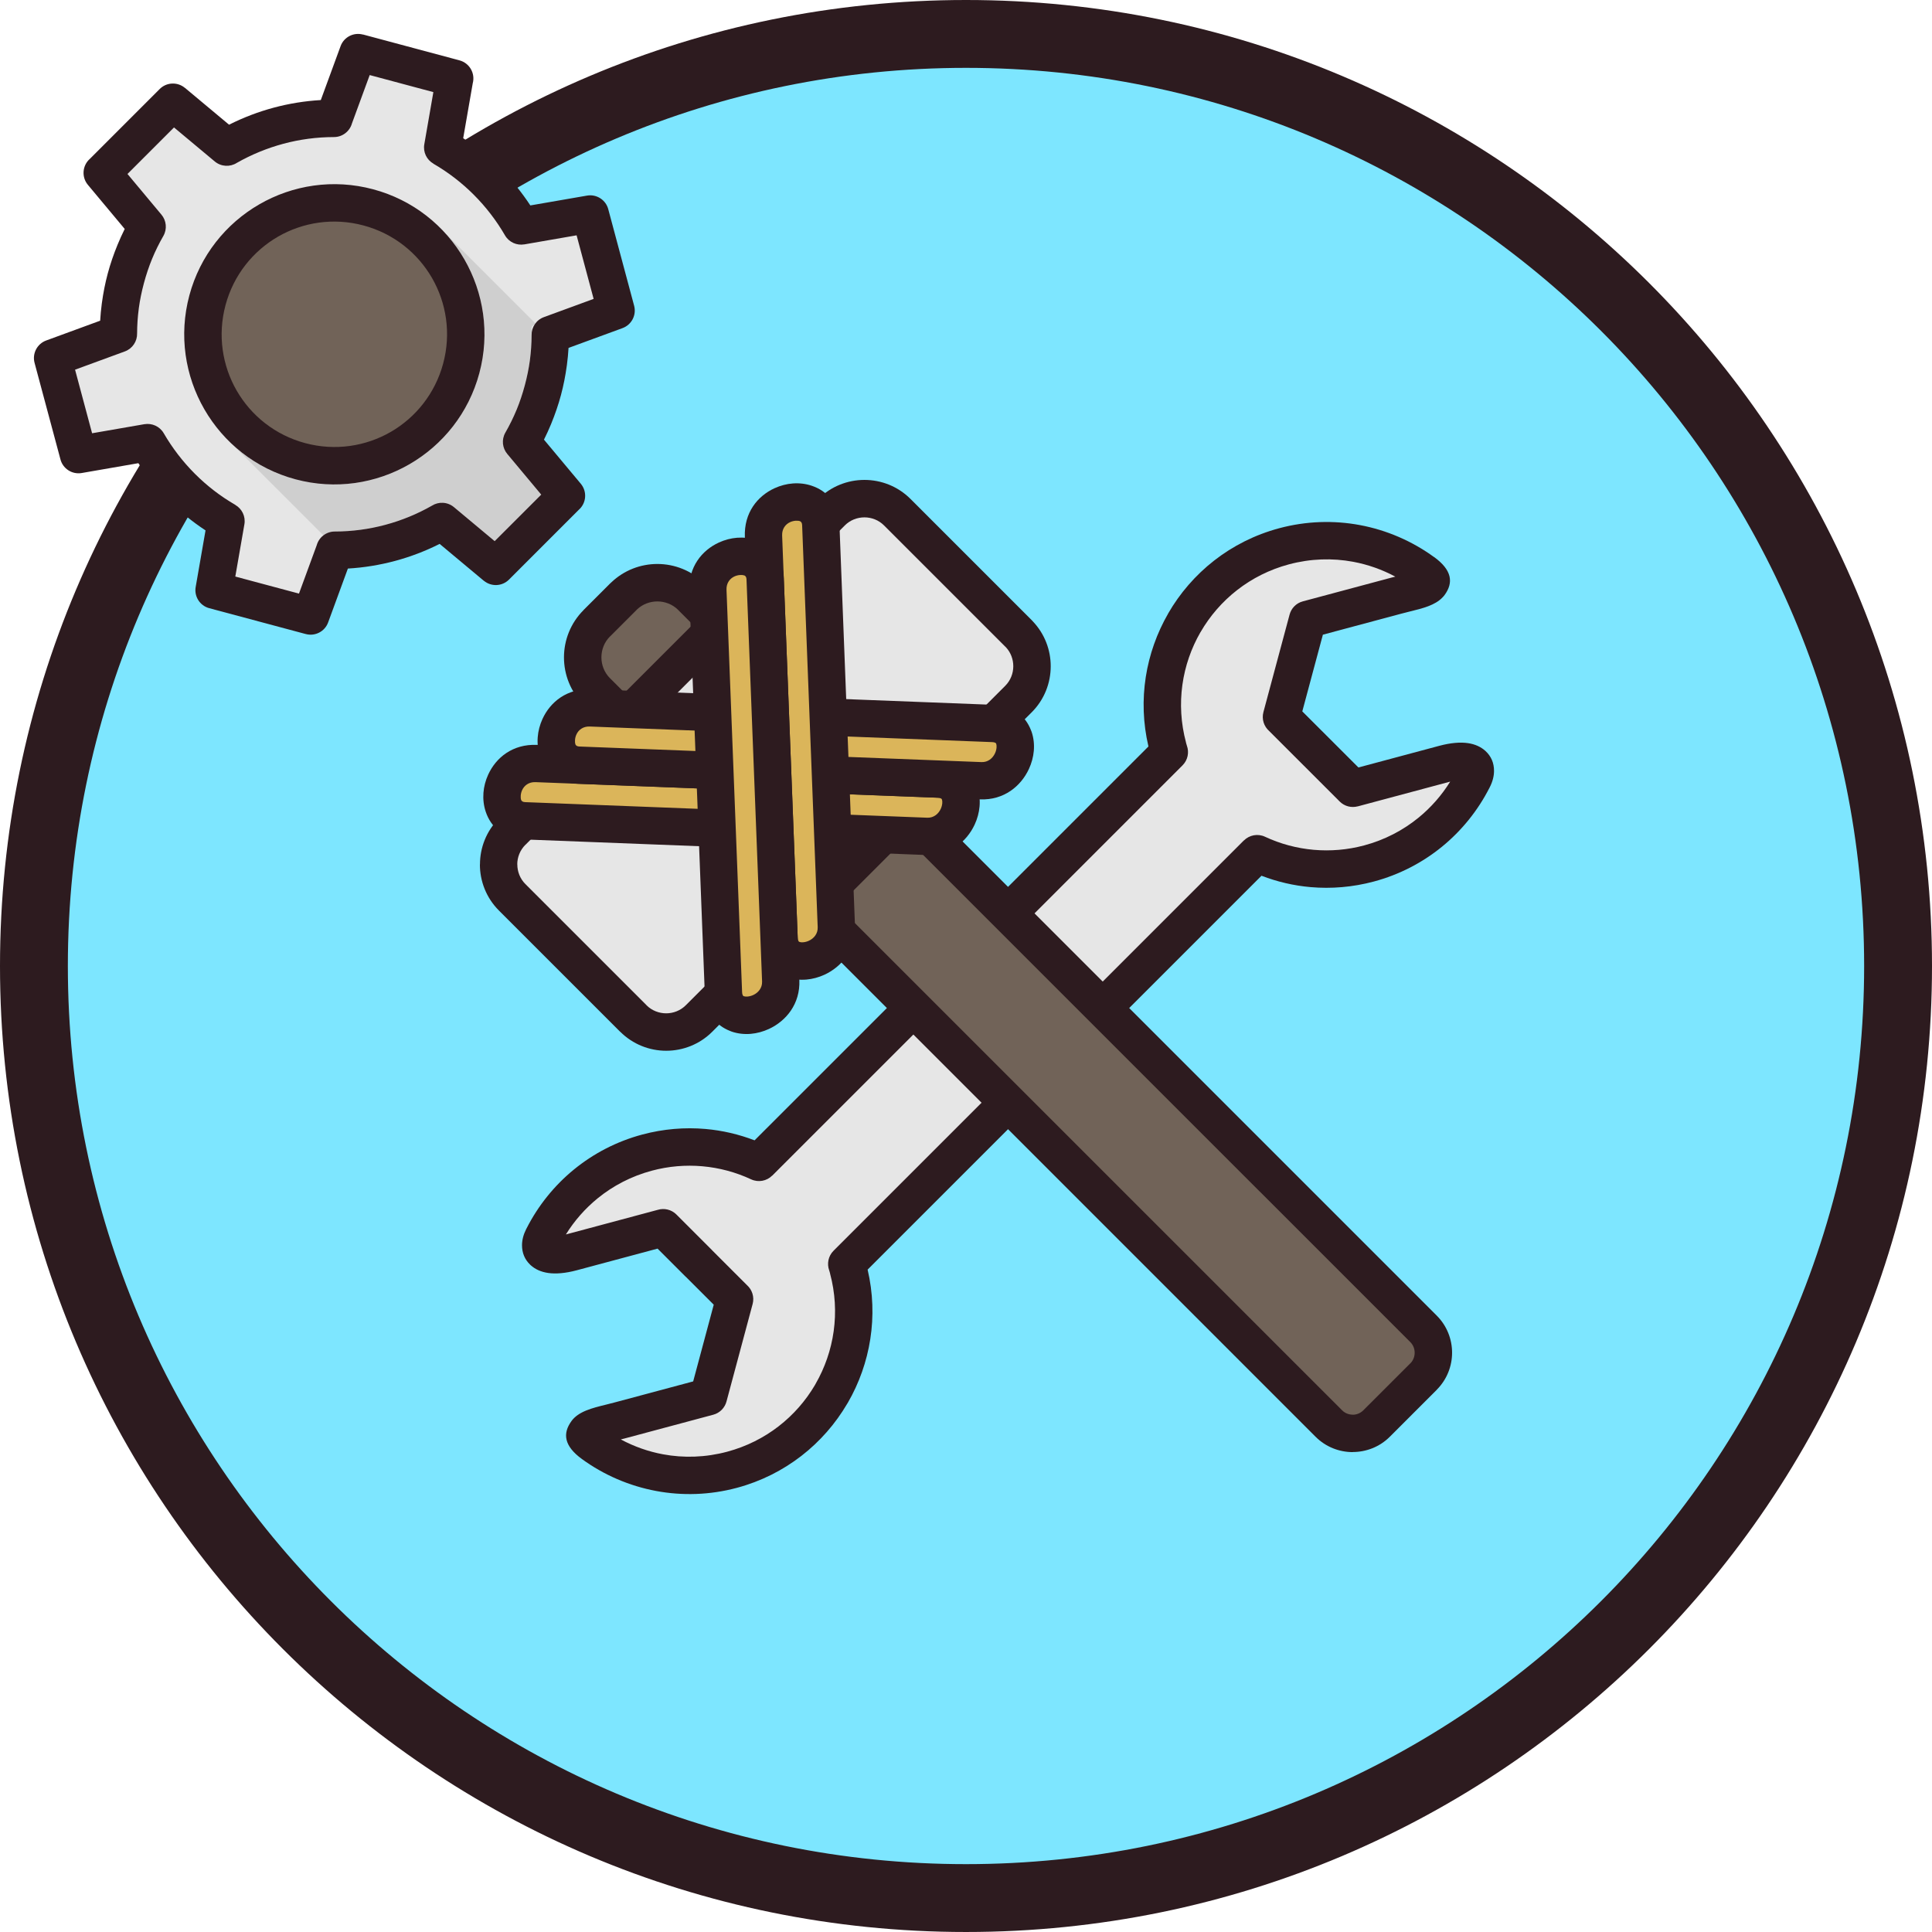 <?xml version="1.0" encoding="utf-8"?>
<!-- Generator: Adobe Illustrator 19.2.1, SVG Export Plug-In . SVG Version: 6.00 Build 0)  -->
<svg version="1.1" id="Layer_1" xmlns="http://www.w3.org/2000/svg" xmlns:xlink="http://www.w3.org/1999/xlink" x="0px" y="0px"
	 viewBox="0 0 275.985 275.985" enable-background="new 0 0 275.985 275.985" xml:space="preserve">
<g>
	<path fill-rule="evenodd" clip-rule="evenodd" fill="#7DE6FF" d="M137.994,271.139c73.335,0,133.147-59.812,133.147-133.147
		S211.329,4.846,137.994,4.846S4.847,64.657,4.847,137.993S64.659,271.139,137.994,271.139z"/>
	<path fill-rule="evenodd" clip-rule="evenodd" fill="#2D1B1F" d="M137.993,0c38.103,0,72.604,15.447,97.575,40.417
		s40.417,59.472,40.417,97.575c0,38.105-15.447,72.605-40.417,97.575c-24.97,24.97-59.471,40.417-97.575,40.417
		c-38.104,0-72.605-15.447-97.575-40.417C15.447,210.597,0,176.097,0,137.993c0-38.103,15.447-72.605,40.417-97.575
		S99.888,0,137.993,0L137.993,0z M228.715,47.27C205.498,24.054,173.42,9.693,137.993,9.693c-35.43,0-67.506,14.361-90.722,37.577
		C24.054,70.487,9.693,102.565,9.693,137.993c0,35.429,14.361,67.506,37.577,90.722c23.216,23.216,55.293,37.577,90.722,37.577
		c35.428,0,67.506-14.361,90.722-37.577c23.216-23.216,37.577-55.293,37.577-90.722C266.292,102.565,251.931,70.487,228.715,47.27z"
		/>
	<g>
		<path fill-rule="evenodd" clip-rule="evenodd" fill="#E6E6E6" d="M210.454,111.213c-2.9,5.77-8.158,10.328-14.89,12.131
			c-5.547,1.487-11.161,0.853-15.986-1.402l-58.618,58.617c0.067,0.223,0.132,0.448,0.192,0.676
			c3.351,12.51-4.073,25.37-16.583,28.722c-7.117,1.907-14.346,0.326-19.872-3.694c-2.871-2.088,0.81-2.546,3.805-3.349
			l12.698-3.402l1.868-6.965l1.867-6.965l-5.1-5.098l-5.101-5.101l-13.036,3.494c-3.508,0.939-5.206-0.006-4.156-2.092
			c2.9-5.772,8.156-10.328,14.888-12.133c5.547-1.487,11.162-0.853,15.987,1.401l58.616-58.616
			c-0.067-0.223-0.132-0.448-0.193-0.674c-3.351-12.511,4.073-25.371,16.585-28.724c7.115-1.905,14.346-0.327,19.87,3.695
			c2.873,2.088-0.809,2.546-3.805,3.349l-12.696,3.402l-1.869,6.965l-1.867,6.965l5.102,5.098l5.1,5.1l13.037-3.492
			C209.804,108.18,211.502,109.125,210.454,111.213z"/>
		<path fill-rule="evenodd" clip-rule="evenodd" fill="#2D1B1F" d="M212.763,112.549c-1.643,3.221-3.949,6.098-6.782,8.407
			c-2.777,2.262-6.059,3.988-9.726,4.969c-3.033,0.813-6.085,1.056-9.034,0.799c-2.415-0.21-4.776-0.766-7.017-1.625l-56.265,56.264
			c1.566,6.695,0.393,13.439-2.82,19.004l-0.087,0.139c-3.354,5.725-8.872,10.182-15.772,12.031
			c-3.876,1.037-7.796,1.143-11.509,0.453c-3.864-0.718-7.496-2.293-10.621-4.566c-2.582-1.878-2.773-3.664-1.499-5.418
			l-0.002-0.001c1.007-1.386,2.952-1.866,4.993-2.366c0.284-0.068,0.616-0.153,1.19-0.305l11.208-3.001l1.468-5.475l1.469-5.483
			l-4.002-4l-0.005-0.005l-0.006,0.005l-4.01-4.011l-11.546,3.094c-1.613,0.432-3.005,0.544-4.098,0.382
			c-1.009-0.149-1.845-0.527-2.485-1.111l-0.085-0.082c-0.759-0.731-1.152-1.666-1.149-2.771v-0.011
			c0.003-0.729,0.195-1.498,0.59-2.281l0.072-0.135c1.641-3.221,3.946-6.098,6.779-8.407c2.777-2.262,6.06-3.988,9.728-4.971
			c3.032-0.813,6.084-1.056,9.033-0.799c2.415,0.211,4.776,0.766,7.019,1.624l56.263-56.263c-1.567-6.692-0.392-13.429,2.82-18.994
			l0.005-0.008l-0.005-0.003c3.343-5.786,8.893-10.304,15.86-12.171c3.876-1.037,7.796-1.143,11.51-0.453
			c3.846,0.716,7.476,2.294,10.611,4.574l0.006-0.007c2.585,1.881,2.776,3.67,1.503,5.42c-0.088,0.123-0.187,0.235-0.291,0.338
			c-1.066,1.136-2.843,1.574-4.705,2.028c-0.283,0.068-0.617,0.152-1.19,0.305l-11.205,3.001l-1.469,5.475l-1.471,5.483l4.004,4
			l4.014,4.012l11.553-3.095c1.611-0.431,3.004-0.544,4.096-0.382c1.001,0.146,1.842,0.527,2.486,1.11
			c0.818,0.746,1.242,1.712,1.235,2.866c-0.003,0.725-0.193,1.497-0.588,2.28L212.763,112.549L212.763,112.549z M202.617,116.819
			c1.803-1.468,3.334-3.219,4.542-5.164l-0.171,0.045l-13.037,3.492l-0.002-0.005c-0.886,0.236-1.872,0.008-2.568-0.684l-5.1-5.1
			l-4.991-4.987c-0.733-0.649-1.082-1.68-0.812-2.691l1.868-6.965l1.867-6.953c0.236-0.898,0.932-1.648,1.893-1.902l12.696-3.402
			l0.52-0.128c-1.877-1.008-3.915-1.732-6.035-2.126c-2.947-0.547-6.068-0.46-9.17,0.37c-5.545,1.486-9.963,5.081-12.623,9.684
			l-0.004-0.003c-2.655,4.604-3.554,10.226-2.068,15.774l-0.006,0.001l0.066,0.235l0.012,0.039l0.05,0.169
			c0.347,0.946,0.14,2.051-0.619,2.81l-58.616,58.616l-0.007-0.007c-0.77,0.77-1.969,1.018-3.012,0.529
			c-2.162-1.009-4.522-1.652-6.975-1.866c-2.356-0.206-4.785-0.014-7.195,0.631c-2.931,0.785-5.545,2.157-7.744,3.947
			c-1.8,1.467-3.333,3.217-4.539,5.162l0.171-0.044l12.931-3.465c0.919-0.285,1.96-0.065,2.686,0.662l5.1,5.1l-0.005,0.005
			l4.983,4.982c0.733,0.649,1.08,1.681,0.811,2.691l-1.867,6.966l-1.865,6.953c-0.236,0.897-0.933,1.647-1.893,1.902l-12.698,3.401
			l-0.51,0.127c1.883,1.012,3.916,1.734,6.029,2.126c2.946,0.547,6.067,0.46,9.169-0.37c5.498-1.474,9.885-5.008,12.547-9.546
			l0.074-0.137c2.657-4.602,3.557-10.226,2.073-15.768l0.005-0.002l-0.066-0.238l-0.011-0.037l-0.05-0.168
			c-0.346-0.947-0.14-2.052,0.619-2.81l58.618-58.618l0.007,0.006c0.77-0.77,1.969-1.017,3.012-0.529
			c2.162,1.01,4.52,1.654,6.973,1.868c2.356,0.205,4.787,0.013,7.195-0.632C197.807,119.98,200.419,118.609,202.617,116.819z"/>
	</g>
	<g>
		<path fill-rule="evenodd" clip-rule="evenodd" fill="#716358" d="M85.247,89.035l3.786-3.786c2.678-2.678,7.058-2.682,9.74,0
			l104.58,104.58c1.868,1.868,1.871,4.936-0.002,6.809l-6.714,6.714c-1.872,1.873-4.941,1.87-6.808,0.002L85.247,98.774
			C82.567,96.094,82.57,91.713,85.247,89.035z"/>
		<path fill-rule="evenodd" clip-rule="evenodd" fill="#2D1B1F" d="M83.358,87.144l3.786-3.786l0.002-0.002l0.179-0.163
			c1.839-1.752,4.211-2.629,6.579-2.629c2.439,0,4.885,0.932,6.747,2.793l0.005,0.005l0.006-0.005l0.001,0.002L205.244,187.94
			c1.454,1.454,2.185,3.376,2.185,5.294c0,1.909-0.73,3.827-2.187,5.286l-0.005,0.005l0.005,0.005l-6.714,6.713
			c-1.453,1.453-3.375,2.177-5.295,2.178v0.011c-1.917,0-3.841-0.731-5.296-2.186L83.358,100.665l-0.002-0.002
			c-1.861-1.861-2.792-4.313-2.792-6.759c0-2.44,0.934-4.886,2.792-6.748l0.006-0.005l-0.006-0.005L83.358,87.144L83.358,87.144z
			 M90.925,87.139l-3.786,3.786l-0.002,0.002l-0.005-0.006c-0.81,0.815-1.22,1.896-1.22,2.983c0,1.082,0.41,2.163,1.226,2.979
			l0.002,0.001l104.581,104.58c0.412,0.413,0.962,0.62,1.515,0.62v0.01c0.542,0,1.093-0.211,1.514-0.632l6.714-6.712l0.005,0.005
			c0.408-0.413,0.615-0.966,0.615-1.521c0-0.551-0.207-1.101-0.619-1.513L96.882,87.14l-0.001-0.001l0.005-0.005
			c-0.817-0.812-1.898-1.221-2.982-1.221c-1.038,0-2.07,0.373-2.872,1.113l-0.106,0.112L90.925,87.139z"/>
		<path fill-rule="evenodd" clip-rule="evenodd" fill="#E6E6E6" d="M145.487,99.86l-45.63,45.63c-2.581,2.581-6.804,2.581-9.384,0
			l-17.31-17.31c-2.58-2.58-2.58-6.803,0-9.384l45.63-45.63c2.581-2.58,6.804-2.58,9.385,0l17.31,17.31
			C148.068,93.057,148.068,97.279,145.487,99.86z"/>
		<path fill-rule="evenodd" clip-rule="evenodd" fill="#2D1B1F" d="M147.378,101.751l-45.63,45.63
			c-1.811,1.811-4.198,2.719-6.582,2.719c-2.375,0-4.76-0.908-6.572-2.719l-0.005-0.006l-0.005,0.006L71.273,130.07l-0.002-0.002
			c-1.811-1.811-2.718-4.196-2.718-6.58h0.011c-0.002-2.381,0.903-4.766,2.706-6.57l0.005-0.005l-0.005-0.006l0.001-0.001
			l45.63-45.63l0.002-0.002c1.811-1.811,4.199-2.718,6.582-2.718s4.769,0.907,6.58,2.718l0.002,0.002l17.31,17.309l0.158,0.171
			c1.706,1.792,2.56,4.106,2.56,6.412C150.096,97.551,149.19,99.939,147.378,101.751L147.378,101.751z M97.966,143.6l45.63-45.63
			c0.768-0.768,1.152-1.785,1.152-2.801c0-0.975-0.348-1.946-1.042-2.699l-0.11-0.103l-17.31-17.309l-0.002-0.002
			c-0.767-0.767-1.783-1.151-2.799-1.151c-1.017,0-2.034,0.383-2.802,1.151l-0.001,0.002l-45.63,45.63l-0.002,0.001l-0.005-0.005
			c-0.769,0.773-1.155,1.79-1.155,2.805h0.01c0,1.016,0.385,2.032,1.152,2.799l0.002,0.002L92.364,143.6l-0.006,0.005
			c0.768,0.762,1.786,1.147,2.808,1.147C96.181,144.752,97.199,144.367,97.966,143.6z"/>
		<path fill-rule="evenodd" clip-rule="evenodd" fill="#DBB55A" d="M74.904,117.248l57.46,2.226
			c5.297,0.204,6.989-7.976,1.691-8.182l-57.459-2.226C71.01,108.848,69.898,117.055,74.904,117.248z"/>
		<path fill-rule="evenodd" clip-rule="evenodd" fill="#2D1B1F" d="M74.998,114.584l57.459,2.226h0.011
			c0.91,0.035,1.586-0.547,1.913-1.254c0.122-0.262,0.198-0.542,0.221-0.812c0.018-0.207,0.003-0.394-0.047-0.539
			c-0.045-0.132-0.231-0.236-0.593-0.25l-57.46-2.226h-0.01c-0.957-0.038-1.607,0.486-1.904,1.134
			c-0.112,0.246-0.182,0.518-0.202,0.788c-0.017,0.233,0,0.444,0.054,0.606C74.498,114.433,74.679,114.572,74.998,114.584
			L74.998,114.584z M132.26,122.136l-57.449-2.226c-2.918-0.112-4.696-1.778-5.428-3.961c-0.288-0.86-0.393-1.786-0.324-2.694
			c0.064-0.875,0.296-1.768,0.681-2.606c1.113-2.427,3.488-4.381,6.959-4.246l57.449,2.226c2.964,0.113,4.732,1.717,5.464,3.843
			c0.297,0.864,0.396,1.8,0.316,2.732c-0.075,0.869-0.314,1.757-0.699,2.587C138.087,120.252,135.647,122.268,132.26,122.136z"/>
		<path fill-rule="evenodd" clip-rule="evenodd" fill="#DBB55A" d="M82.657,109.301l57.46,2.227
			c5.297,0.204,6.989-7.976,1.691-8.182l-57.459-2.226C78.763,100.902,77.651,109.107,82.657,109.301z"/>
		<path fill-rule="evenodd" clip-rule="evenodd" fill="#2D1B1F" d="M82.751,106.638l57.461,2.227
			c0.915,0.035,1.595-0.547,1.922-1.254c0.122-0.262,0.199-0.542,0.221-0.812c0.018-0.213,0.004-0.404-0.045-0.549l-0.012-0.036
			c-0.07-0.11-0.256-0.194-0.582-0.205l-57.461-2.227h-0.01c-0.956-0.037-1.606,0.485-1.902,1.134
			c-0.113,0.246-0.183,0.517-0.202,0.786c-0.017,0.233,0,0.444,0.054,0.606l0.017,0.052
			C82.283,106.513,82.458,106.628,82.751,106.638L82.751,106.638z M140.024,114.191l-57.461-2.226
			c-2.844-0.109-4.606-1.699-5.369-3.808l-0.058-0.155c-0.287-0.86-0.393-1.786-0.323-2.694c0.066-0.873,0.297-1.766,0.68-2.605
			c1.112-2.426,3.489-4.381,6.959-4.245l57.45,2.225c2.836,0.11,4.576,1.594,5.359,3.595c0.038,0.082,0.072,0.17,0.103,0.26
			c0.294,0.862,0.395,1.797,0.315,2.722c-0.075,0.869-0.314,1.757-0.699,2.587C145.84,112.307,143.403,114.32,140.024,114.191z"/>
		<path fill-rule="evenodd" clip-rule="evenodd" fill="#DBB55A" d="M117.246,74.906l2.226,57.46
			c0.204,5.297-7.976,6.989-8.181,1.691l-2.227-57.459C108.846,71.012,117.053,69.899,117.246,74.906z"/>
		<path fill-rule="evenodd" clip-rule="evenodd" fill="#2D1B1F" d="M119.909,74.813l2.225,57.448
			c0.133,3.389-1.884,5.829-4.344,6.97c-0.831,0.384-1.718,0.624-2.588,0.699c-0.932,0.08-1.868-0.02-2.731-0.317
			c-2.128-0.731-3.73-2.497-3.844-5.463l-2.225-57.449c-0.136-3.471,1.818-5.846,4.245-6.96c0.837-0.382,1.732-0.616,2.606-0.68
			c0.908-0.07,1.834,0.036,2.694,0.325C118.13,70.114,119.796,71.897,119.909,74.813L119.909,74.813z M116.808,132.459
			l-2.225-57.458c-0.013-0.318-0.152-0.5-0.328-0.559c-0.163-0.055-0.373-0.072-0.605-0.055c-0.269,0.02-0.542,0.09-0.788,0.202
			c-0.647,0.296-1.171,0.946-1.134,1.903v0.011l2.225,57.459c0.014,0.361,0.118,0.549,0.25,0.594
			c0.144,0.05,0.333,0.064,0.539,0.047c0.27-0.023,0.551-0.099,0.811-0.221c0.708-0.327,1.289-1.004,1.254-1.914V132.459z"/>
		<path fill-rule="evenodd" clip-rule="evenodd" fill="#DBB55A" d="M109.299,82.659l2.227,57.46
			c0.204,5.297-7.976,6.989-8.182,1.691l-2.226-57.459C100.9,78.765,109.106,77.653,109.299,82.659z"/>
		<path fill-rule="evenodd" clip-rule="evenodd" fill="#2D1B1F" d="M111.963,82.566l2.225,57.46c0.13,3.38-1.884,5.817-4.344,6.958
			c-0.831,0.385-1.718,0.624-2.588,0.699c-0.926,0.08-1.859-0.021-2.722-0.315c-0.089-0.031-0.177-0.066-0.259-0.103
			c-2.002-0.783-3.486-2.523-3.595-5.359l-2.226-57.451c-0.135-3.468,1.82-5.848,4.245-6.959c0.837-0.383,1.73-0.614,2.606-0.681
			c0.908-0.069,1.834,0.037,2.694,0.324l0.155,0.057C110.264,77.959,111.853,79.722,111.963,82.566L111.963,82.566z
			 M108.863,140.213l-2.226-57.459c-0.011-0.294-0.126-0.47-0.279-0.541l-0.052-0.018c-0.162-0.053-0.372-0.071-0.605-0.053
			c-0.27,0.02-0.542,0.089-0.787,0.201c-0.647,0.297-1.17,0.947-1.133,1.903v0.01l2.226,57.461c0.012,0.325,0.096,0.512,0.205,0.581
			l0.037,0.013c0.144,0.049,0.335,0.062,0.548,0.045c0.27-0.023,0.551-0.099,0.812-0.221
			C108.316,141.808,108.898,141.129,108.863,140.213z"/>
	</g>
	<g>
		<path fill-rule="evenodd" clip-rule="evenodd" fill="#E6E6E6" d="M64.948,11.206l-1.714,9.865
			c4.72,2.732,8.55,6.632,11.206,11.213l9.872-1.713l3.696,13.794l-9.402,3.448c-0.007,2.618-0.347,5.278-1.056,7.925
			c-0.71,2.648-1.745,5.123-3.048,7.392l6.416,7.687L70.821,80.914l-7.692-6.422c-4.591,2.64-9.857,4.1-15.312,4.107L44.369,88
			l-13.795-3.695l1.715-9.866c-4.72-2.733-8.55-6.633-11.206-11.214l-9.872,1.713L7.514,51.145l9.402-3.448
			c0.007-2.618,0.347-5.278,1.056-7.925c0.71-2.648,1.745-5.121,3.048-7.392l-6.417-7.686l10.099-10.098l7.692,6.422
			c4.591-2.638,9.857-4.101,15.311-4.107l3.449-9.401L64.948,11.206z"/>
		<path fill-rule="evenodd" clip-rule="evenodd" fill="#2D1B1F" d="M67.53,11.904l-1.363,7.84c1.915,1.26,3.685,2.705,5.284,4.306
			c1.613,1.616,3.059,3.393,4.309,5.296l8.1-1.405c1.394-0.239,2.721,0.649,3.046,2.005l3.679,13.725
			c0.362,1.346-0.374,2.73-1.659,3.2l-7.71,2.827c-0.048,0.813-0.126,1.632-0.236,2.457l-0.011,0.072
			c-0.195,1.442-0.472,2.848-0.835,4.203c-0.368,1.374-0.84,2.75-1.401,4.115l-0.004,0.01l0.001,0.001
			c-0.316,0.769-0.66,1.517-1.024,2.246l5.262,6.302c0.932,1.117,0.798,2.772-0.293,3.723l-9.966,9.966
			c-0.979,0.984-2.541,1.039-3.589,0.167l-0.004,0.006l-6.312-5.271c-2.034,1.024-4.171,1.84-6.375,2.432
			c-2.187,0.585-4.442,0.957-6.733,1.089l-2.822,7.693c-0.474,1.308-1.872,2.018-3.191,1.662l-0.001,0.002l-13.795-3.695
			c-1.359-0.364-2.188-1.715-1.926-3.075l1.398-8.037c-1.915-1.26-3.685-2.705-5.284-4.306c-1.614-1.616-3.059-3.393-4.309-5.295
			l-8.1,1.406c-1.394,0.238-2.721-0.649-3.046-2.006L4.939,51.839c-0.362-1.345,0.374-2.73,1.659-3.2l7.71-2.827
			c0.049-0.813,0.125-1.632,0.236-2.458l0.01-0.07c0.195-1.441,0.473-2.849,0.836-4.204c0.368-1.375,0.839-2.75,1.401-4.115
			c0.319-0.777,0.662-1.529,1.025-2.258l-5.261-6.302c-0.932-1.116-0.798-2.772,0.293-3.722l9.966-9.968
			c0.98-0.984,2.542-1.039,3.59-0.167l0.005-0.006l6.312,5.271c2.034-1.024,4.172-1.84,6.378-2.433
			c2.185-0.586,4.441-0.954,6.728-1.087l2.823-7.694c0.474-1.309,1.872-2.018,3.191-1.662l0.003-0.012L65.64,8.623
			c1.426,0.382,2.273,1.849,1.891,3.275L67.53,11.904L67.53,11.904z M60.612,20.607l1.294-7.448l-9.095-2.437l-2.532,6.901
			c-0.314,1.128-1.349,1.958-2.576,1.957c-2.469,0.002-4.896,0.331-7.216,0.954c-2.337,0.628-4.579,1.551-6.661,2.736
			c-0.952,0.606-2.226,0.559-3.14-0.2l-5.828-4.865l-6.647,6.647l4.857,5.817c0.694,0.831,0.838,2.04,0.269,3.036
			c-0.613,1.066-1.154,2.161-1.613,3.275c-0.441,1.075-0.835,2.237-1.169,3.484c-0.326,1.217-0.563,2.392-0.718,3.518l-0.009,0.075
			c-0.158,1.182-0.237,2.378-0.243,3.577c0.026,1.111-0.651,2.165-1.752,2.569l-7.109,2.607l2.433,9.082l7.474-1.298l0.001,0.003
			c1.066-0.182,2.181,0.298,2.757,1.288c1.222,2.108,2.722,4.064,4.463,5.805c1.698,1.699,3.634,3.198,5.772,4.434l-0.005,0.008
			c0.943,0.544,1.494,1.636,1.293,2.769l-1.297,7.459l9.095,2.436l2.536-6.912c0.314-1.128,1.348-1.958,2.576-1.957
			c2.471-0.002,4.899-0.332,7.219-0.955c2.335-0.626,4.576-1.549,6.656-2.734c0.953-0.607,2.226-0.56,3.142,0.199l5.826,4.865
			l6.649-6.646l-4.857-5.817c-0.694-0.831-0.838-2.04-0.269-3.035c0.609-1.062,1.152-2.16,1.615-3.285h0.002
			c0.439-1.072,0.832-2.232,1.165-3.476c0.326-1.217,0.563-2.392,0.718-3.518l0.009-0.075c0.158-1.182,0.237-2.378,0.243-3.577
			c-0.026-1.111,0.651-2.165,1.752-2.569l7.109-2.607l-2.433-9.081l-7.473,1.297l-0.001-0.004c-1.066,0.183-2.181-0.298-2.756-1.288
			c-1.222-2.108-2.723-4.064-4.463-5.805c-1.698-1.699-3.634-3.198-5.772-4.434l0.005-0.009
			C60.962,22.832,60.411,21.74,60.612,20.607z"/>
		
			<ellipse transform="matrix(0.259 -0.966 0.966 0.259 -10.728 81.529)" fill-rule="evenodd" clip-rule="evenodd" fill="#716358" cx="47.761" cy="47.755" rx="18.77" ry="18.77"/>
		<path fill-rule="evenodd" clip-rule="evenodd" fill="#2D1B1F" d="M53.311,27.042c5.712,1.531,10.268,5.237,13.012,9.988
			l0.008,0.013c2.742,4.752,3.674,10.55,2.144,16.262c-1.531,5.713-5.238,10.268-9.988,13.012l-0.013,0.008
			c-4.752,2.742-10.55,3.675-16.262,2.144C36.498,66.937,31.943,63.23,29.2,58.48l-0.008-0.013
			c-2.742-4.752-3.674-10.549-2.144-16.262c1.531-5.712,5.237-10.268,9.988-13.012l0.013-0.008
			C41.801,26.443,47.598,25.511,53.311,27.042L53.311,27.042z M61.709,39.701c-2.06-3.562-5.484-6.342-9.782-7.494
			c-4.298-1.153-8.653-0.456-12.218,1.599c-3.562,2.06-6.342,5.484-7.494,9.782c-1.152,4.298-0.456,8.653,1.599,12.218
			c2.06,3.562,5.483,6.342,9.782,7.494c4.298,1.152,8.654,0.456,12.219-1.599c3.562-2.06,6.342-5.483,7.494-9.781
			C64.46,47.622,63.764,43.267,61.709,39.701z"/>
		<path opacity="0.1" fill-rule="evenodd" clip-rule="evenodd" d="M66.322,37.029L66.322,37.029L66.322,37.029z M58.486,66.316
			L58.486,66.316L58.486,66.316z M58.473,66.324c-4.751,2.742-10.549,3.674-16.261,2.145c-3.386-0.908-6.365-2.58-8.815-4.793
			l12.801,12.8c0.449-0.343,1.012-0.546,1.621-0.546c2.473-0.002,4.899-0.332,7.22-0.955c2.335-0.626,4.576-1.549,6.657-2.734
			c0.953-0.607,2.225-0.56,3.142,0.199l5.826,4.866l6.648-6.647l-4.856-5.817l-0.032-0.038l-0.031-0.04l-0.032-0.04l-0.009-0.012
			l-0.02-0.03l-0.03-0.041l-0.027-0.042l-0.011-0.016l-0.016-0.026l-0.052-0.087l-0.008-0.014c-0.454-0.794-0.486-1.801-0.004-2.65
			c0.61-1.061,1.153-2.159,1.617-3.285l0,0c0.44-1.072,0.833-2.231,1.166-3.476c0.326-1.215,0.563-2.391,0.718-3.516l0.009-0.074
			c0.158-1.184,0.237-2.38,0.245-3.579c-0.005-0.179,0.009-0.356,0.04-0.532l-0.04-0.351c-0.016-0.589,0.169-0.339,0.51-0.75
			l0.002-0.004l0.016-0.021l0.012-0.016l0.005-0.005L63.681,33.392c1.007,1.119,1.891,2.34,2.65,3.652
			c2.742,4.752,3.675,10.549,2.143,16.261C66.942,59.017,63.236,63.572,58.473,66.324z"/>
	</g>
</g>
</svg>
